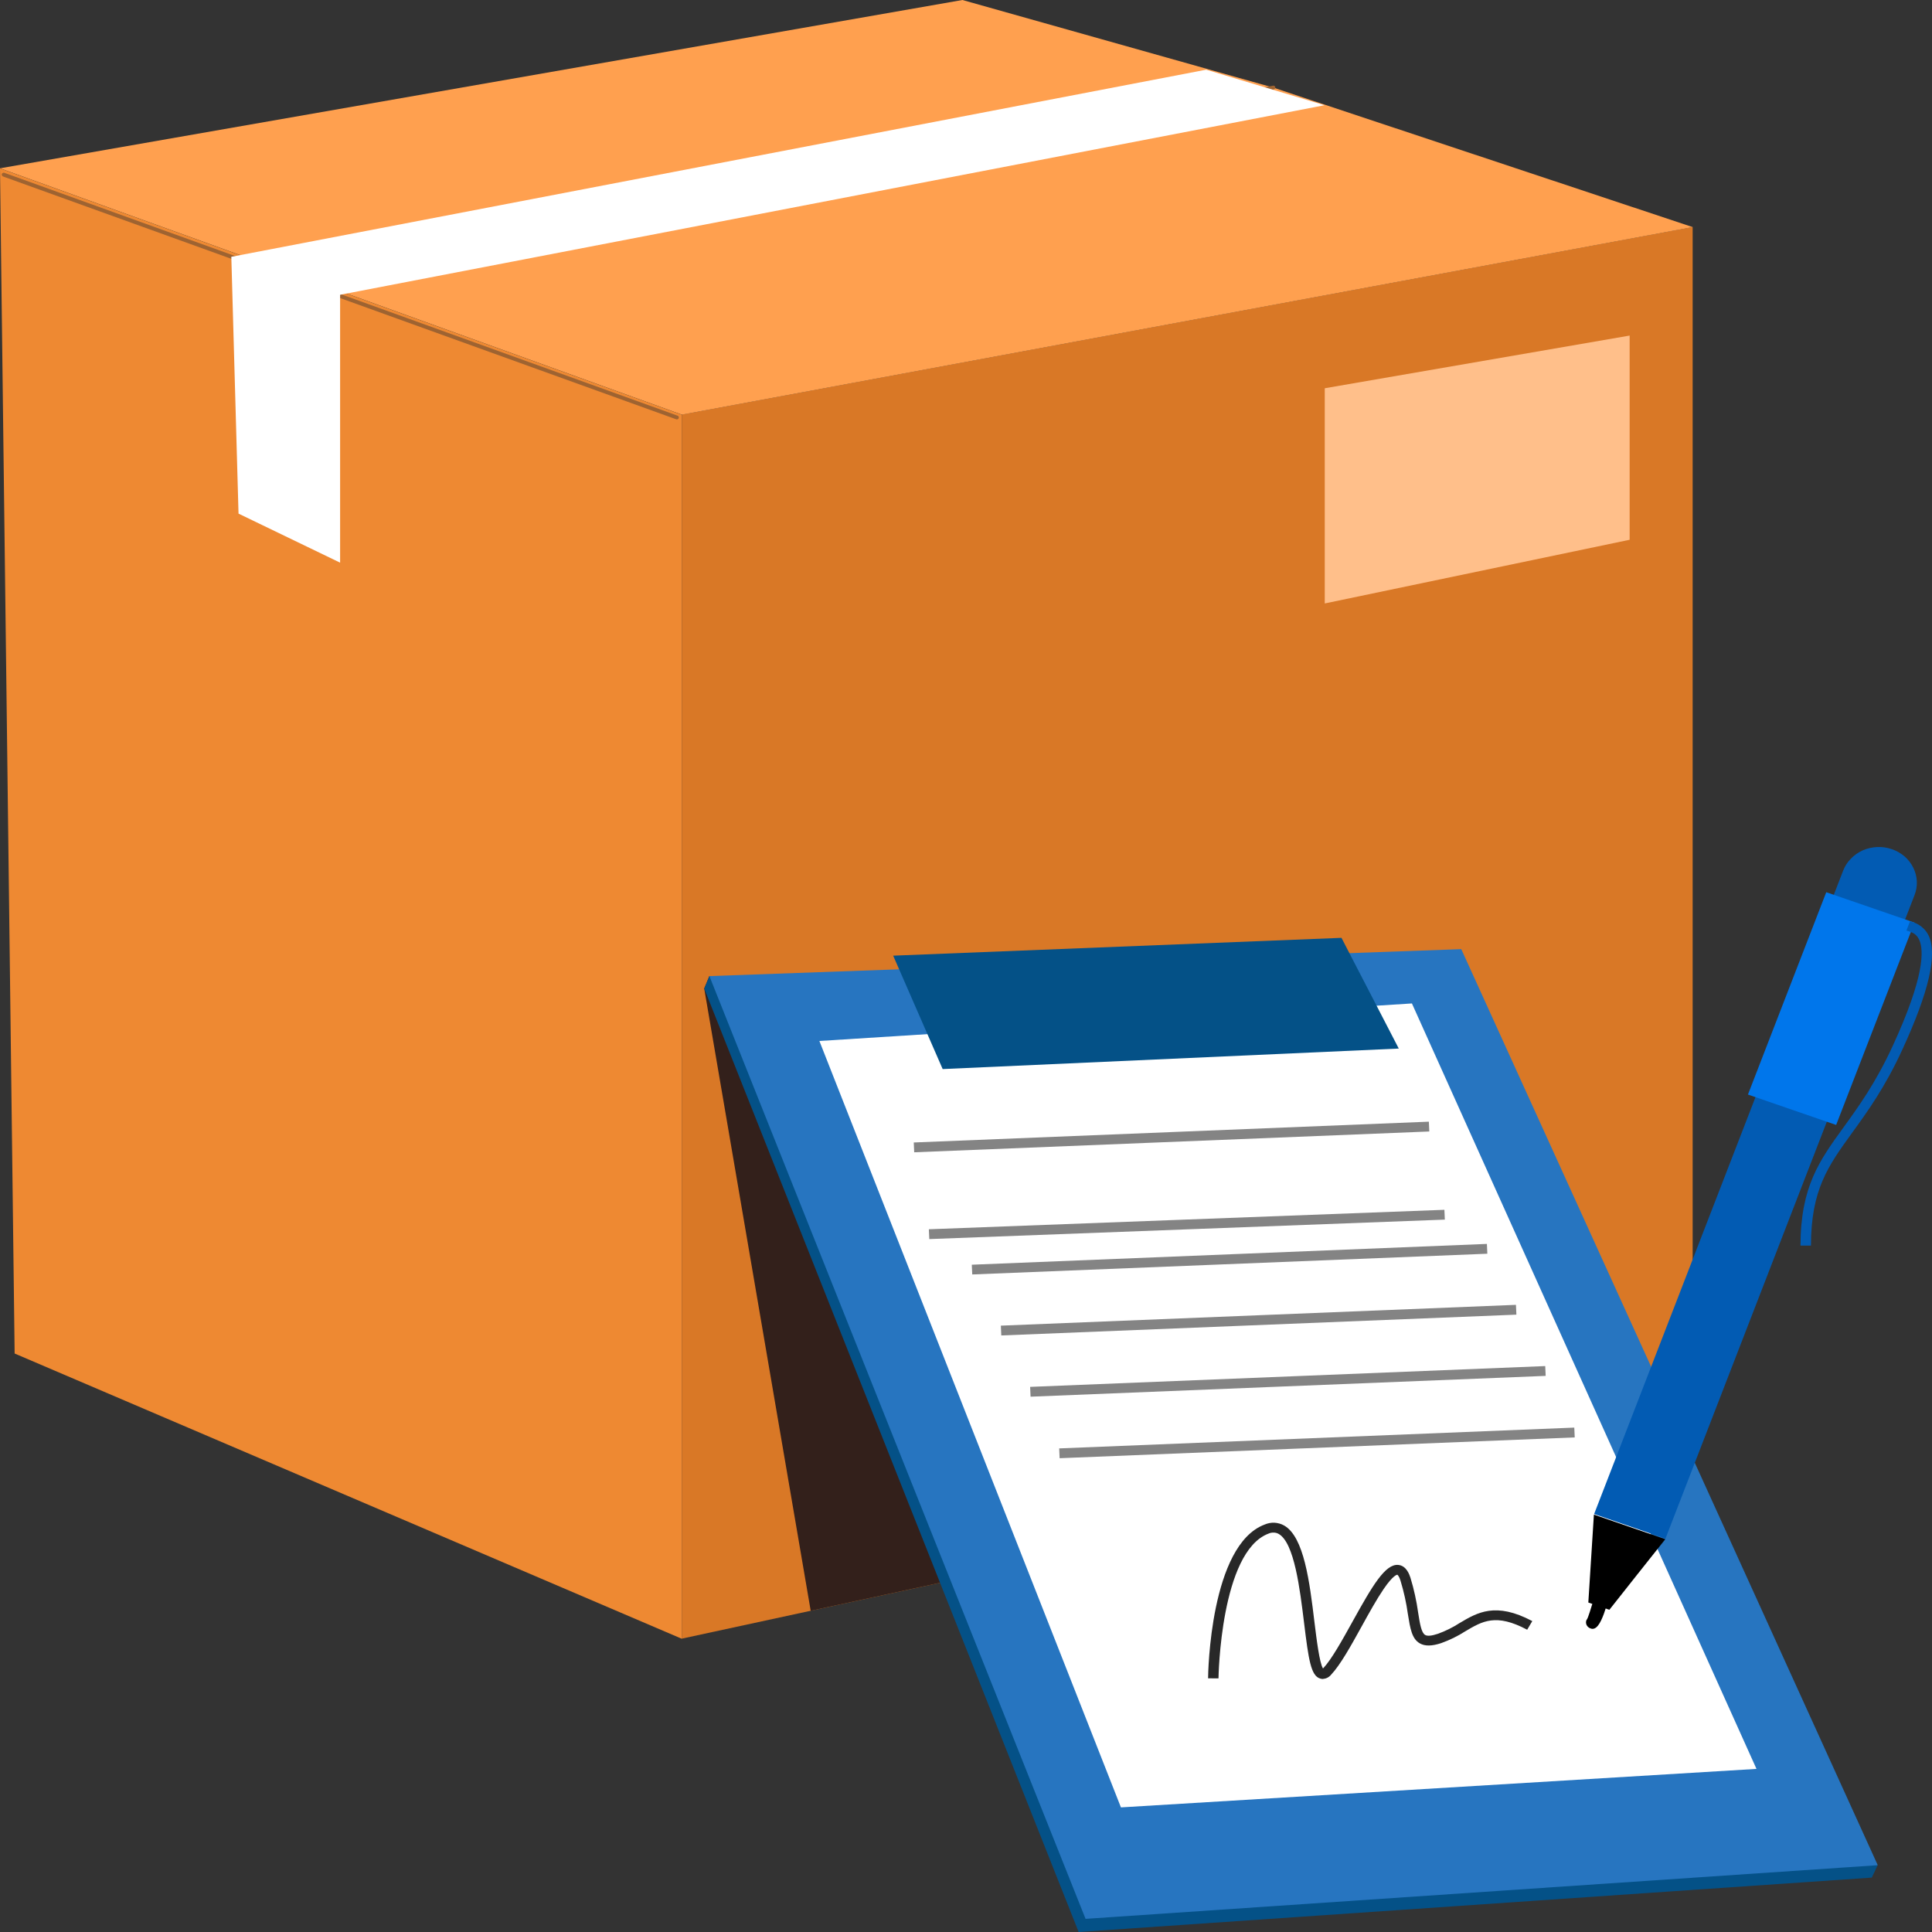 <svg width="26" height="26" viewBox="0 0 26 26" fill="none" xmlns="http://www.w3.org/2000/svg">
<rect x="0" y="0" width="26" height="26" fill="#333333" stroke="none"/>
<path d="M9.176 22.052L22.779 19.11V3.055L9.176 5.579V22.052Z" fill="#D97826"/>
<path d="M22.779 3.056L17.137 1.179L12.952 0L0 2.265L9.176 5.58L22.779 3.056Z" fill="#FFA04F"/>
<path d="M9.176 5.581V22.054L2.171 19.059L0.197 18.215L0.063 7.366L0 2.266L9.176 5.581Z" fill="#EE8932"/>
<path d="M3.752 3.711H3.757L17.142 1.204C17.149 1.202 17.155 1.198 17.159 1.193C17.163 1.187 17.164 1.18 17.162 1.173C17.162 1.17 17.161 1.167 17.159 1.164C17.157 1.162 17.155 1.159 17.152 1.157C17.149 1.155 17.146 1.154 17.143 1.153C17.14 1.152 17.136 1.152 17.133 1.153L3.748 3.659C3.741 3.661 3.735 3.665 3.731 3.671C3.727 3.676 3.726 3.683 3.727 3.69C3.728 3.695 3.731 3.701 3.736 3.705C3.74 3.708 3.746 3.711 3.752 3.711Z" fill="#9E6331"/>
<path d="M9.11 5.644C9.115 5.644 9.121 5.642 9.125 5.639C9.129 5.636 9.132 5.632 9.134 5.627C9.136 5.62 9.136 5.613 9.133 5.607C9.13 5.601 9.125 5.596 9.118 5.594L0.057 2.325C0.051 2.323 0.044 2.324 0.038 2.327C0.032 2.33 0.027 2.335 0.025 2.341C0.023 2.348 0.023 2.355 0.026 2.361C0.029 2.367 0.034 2.372 0.041 2.375L9.101 5.643C9.104 5.644 9.107 5.644 9.11 5.644Z" fill="#9E6331"/>
<g style="mix-blend-mode:soft-light">
<path d="M17.825 1.416L4.577 3.967V7.572L3.21 6.912L3.113 3.456L16.232 0.938L17.825 1.416Z" fill="white"/>
</g>
<path d="M21.931 4.516V7.264L17.828 8.121V5.225L21.931 4.516Z" fill="#FFBF8A"/>
<path d="M9.477 13.303L10.91 21.677L17.72 20.204L11.531 13.137H9.546L9.477 13.303Z" fill="#33201B"/>
<path d="M9.546 13.137L9.477 13.303L14.516 26L25.19 25.268L25.268 25.102L9.546 13.137Z" fill="#045187"/>
<path d="M9.547 13.136L14.609 25.823L25.27 25.101L19.665 12.773L9.547 13.136Z" fill="#2775C0"/>
<path d="M19.001 13.504L23.638 23.805L15.085 24.323L11.027 14.009L19.001 13.504Z" fill="white"/>
<path d="M12.02 12.861L12.686 14.387L18.824 14.111L18.053 12.621L12.02 12.861Z" fill="#045187"/>
<path d="M19.229 15.095L12.297 15.375L12.303 15.507L19.235 15.227L19.229 15.095Z" fill="#848484"/>
<path d="M19.438 16.281L12.5 16.543L12.506 16.675L19.444 16.413L19.438 16.281Z" fill="#848484"/>
<path d="M20.01 16.74L13.078 17.02L13.084 17.151L20.016 16.872L20.01 16.74Z" fill="#848484"/>
<path d="M20.401 17.56L13.469 17.84L13.475 17.972L20.407 17.692L20.401 17.56Z" fill="#848484"/>
<path d="M20.795 18.384L13.863 18.664L13.869 18.796L20.801 18.516L20.795 18.384Z" fill="#848484"/>
<path d="M21.186 19.212L14.254 19.492L14.26 19.624L21.192 19.344L21.186 19.212Z" fill="#848484"/>
<path d="M17.8 22.595C17.789 22.594 17.777 22.593 17.766 22.589C17.641 22.552 17.61 22.333 17.55 21.843C17.494 21.387 17.419 20.762 17.208 20.643C17.187 20.631 17.164 20.625 17.14 20.625C17.116 20.624 17.092 20.629 17.07 20.639C16.425 20.884 16.398 22.57 16.398 22.587L16.258 22.586C16.258 22.512 16.287 20.793 17.018 20.517C17.06 20.499 17.105 20.49 17.151 20.492C17.197 20.495 17.241 20.507 17.28 20.529C17.55 20.681 17.624 21.29 17.689 21.827C17.718 22.061 17.756 22.376 17.804 22.453L17.808 22.45C17.92 22.331 18.063 22.073 18.201 21.824C18.469 21.34 18.642 21.044 18.817 21.06C18.929 21.07 18.969 21.195 18.982 21.235C19.029 21.389 19.063 21.546 19.085 21.704C19.109 21.855 19.128 21.974 19.18 22.003C19.21 22.02 19.267 22.015 19.35 21.987C19.453 21.95 19.552 21.901 19.643 21.842C19.881 21.701 20.127 21.554 20.621 21.816L20.552 21.932C20.131 21.708 19.949 21.817 19.718 21.954C19.618 22.018 19.51 22.071 19.396 22.112C19.269 22.154 19.177 22.155 19.108 22.116C19 22.055 18.978 21.916 18.947 21.724C18.926 21.572 18.893 21.422 18.848 21.274C18.825 21.2 18.804 21.192 18.804 21.192C18.804 21.192 18.752 21.191 18.62 21.385C18.528 21.52 18.425 21.705 18.326 21.885C18.177 22.155 18.037 22.407 17.913 22.538C17.899 22.555 17.883 22.568 17.863 22.578C17.844 22.588 17.822 22.593 17.8 22.595Z" fill="#282828"/>
<path d="M22.413 20.706L21.453 20.375L24.805 11.715C24.828 11.656 24.863 11.601 24.909 11.555C24.954 11.508 25.009 11.47 25.069 11.443C25.13 11.417 25.196 11.402 25.263 11.399C25.33 11.396 25.397 11.406 25.46 11.428C25.523 11.449 25.581 11.483 25.631 11.525C25.68 11.568 25.72 11.62 25.748 11.677C25.777 11.735 25.793 11.797 25.796 11.86C25.799 11.923 25.788 11.987 25.765 12.046L22.413 20.706Z" fill="#025BB3"/>
<path d="M24.577 12.007L23.523 14.73L24.71 15.139L25.764 12.416L24.577 12.007Z" fill="#0076EB"/>
<path d="M24.371 16.763H24.23C24.232 15.967 24.487 15.617 24.809 15.172C25.012 14.891 25.243 14.573 25.474 14.07C25.892 13.16 25.896 12.793 25.827 12.645C25.789 12.565 25.727 12.545 25.676 12.529L25.656 12.523L25.704 12.398L25.721 12.404C25.772 12.416 25.82 12.44 25.86 12.472C25.901 12.505 25.933 12.545 25.955 12.591C26.074 12.845 25.959 13.346 25.602 14.123C25.366 14.637 25.131 14.96 24.924 15.246C24.604 15.689 24.372 16.008 24.371 16.763Z" fill="#025BB3"/>
<path d="M21.375 21.566L21.658 21.664C21.752 21.545 22.303 20.848 22.411 20.714L21.45 20.383C21.439 20.555 21.384 21.414 21.375 21.566Z" fill="black"/>
<path d="M21.403 21.914C21.381 21.906 21.362 21.89 21.352 21.869C21.342 21.849 21.341 21.825 21.349 21.804C21.405 21.741 21.479 21.243 21.637 21.311C21.659 21.319 21.677 21.335 21.688 21.355C21.698 21.376 21.699 21.399 21.691 21.421C21.634 21.485 21.56 21.982 21.403 21.914Z" fill="black"/>
</svg>
